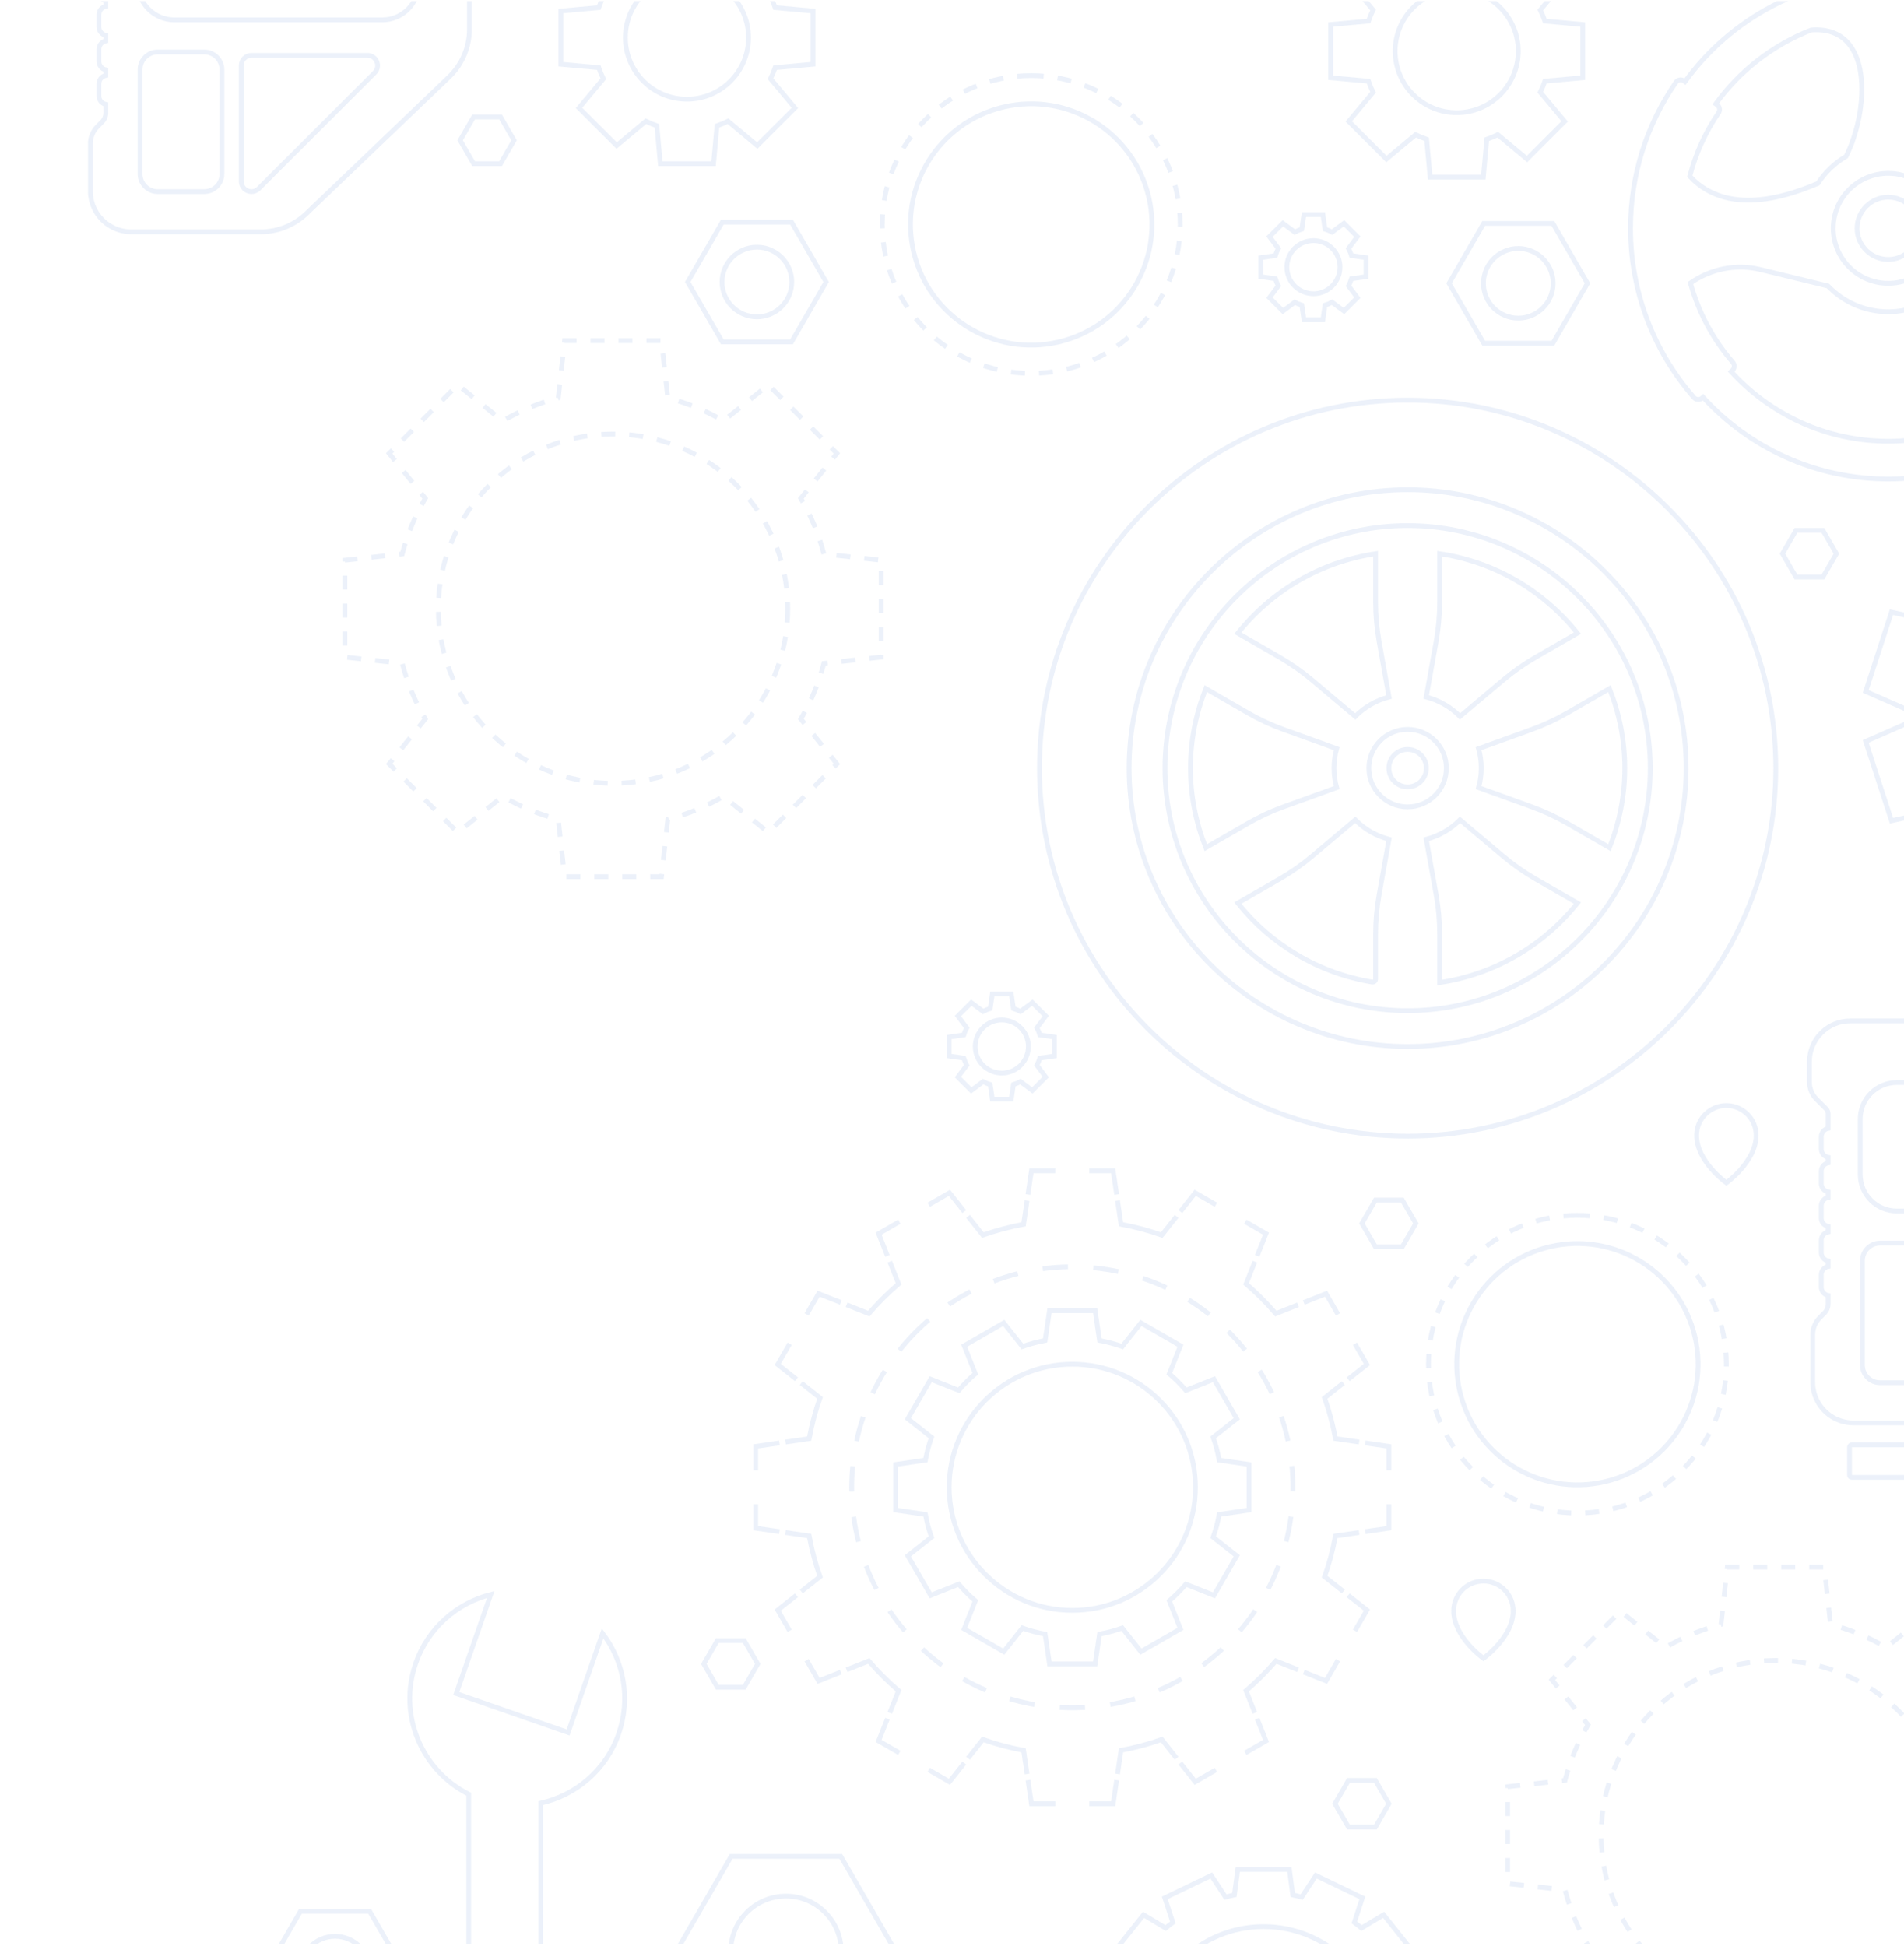 <svg width="588" height="601" viewBox="0 0 588 601" fill="none" xmlns="http://www.w3.org/2000/svg">
<g opacity="0.08" clip-path="url(#clip0_1_24523)">
<path d="M477.105 6.514C476.705 5.341 476.226 4.205 475.685 3.106L483.208 -5.912L471.582 -17.531L462.56 -10.015C461.463 -10.555 460.322 -11.022 459.15 -11.426L458.088 -23.12H441.647L440.585 -11.426C439.415 -11.024 438.274 -10.557 437.175 -10.015L428.153 -17.531L416.527 -5.912L424.05 3.106C423.507 4.207 423.03 5.341 422.63 6.514L410.938 7.574V24.007L422.63 25.067C423.03 26.24 423.507 27.376 424.05 28.475L416.527 37.493L428.153 49.113L437.175 41.594C438.274 42.135 439.411 42.613 440.585 43.013L441.645 54.699H458.086L459.147 43.013C460.32 42.613 461.457 42.135 462.556 41.594L471.578 49.113L483.204 37.493L475.681 28.475C476.224 27.376 476.701 26.24 477.101 25.067L488.793 24.007V7.574L477.105 6.514ZM468.88 15.792C468.88 26.287 460.367 34.795 449.867 34.795C439.366 34.795 430.853 26.287 430.853 15.792C430.853 5.296 439.366 -3.212 449.867 -3.212C460.367 -3.212 468.88 5.296 468.88 15.792Z" stroke="#0F52BA" stroke-width="1.485" stroke-miterlimit="10"/>
<path d="M239.386 2.351C238.986 1.178 238.508 0.042 237.967 -1.057L245.489 -10.075L233.864 -21.695L224.841 -14.178C223.744 -14.718 222.603 -15.185 221.432 -15.589L220.369 -27.283H203.928L202.866 -15.589C201.696 -15.187 200.556 -14.72 199.456 -14.178L190.434 -21.695L178.808 -10.075L186.331 -1.057C185.788 0.044 185.312 1.178 184.911 2.351L173.219 3.411V19.844L184.911 20.904C185.312 22.077 185.788 23.213 186.331 24.312L178.808 33.33L190.434 44.95L199.456 37.431C200.556 37.972 201.692 38.45 202.866 38.85L203.926 50.536H220.367L221.428 38.85C222.601 38.45 223.738 37.972 224.837 37.431L233.86 44.95L245.485 33.33L237.963 24.312C238.506 23.213 238.982 22.077 239.382 20.904L251.074 19.844V3.411L239.386 2.351ZM231.161 11.629C231.161 22.124 222.648 30.632 212.148 30.632C201.647 30.632 193.135 22.124 193.135 11.629C193.135 1.133 201.647 -7.375 212.148 -7.375C222.648 -7.375 231.161 1.133 231.161 11.629Z" stroke="#0F52BA" stroke-width="1.485" stroke-miterlimit="10"/>
<path d="M436.929 629.621L444.414 626.836L440.866 611.3L432.941 612.034C432.556 611.17 432.146 610.321 431.713 609.485L437.228 603.75L427.287 591.291L420.464 595.39C419.747 594.781 418.998 594.217 418.244 593.651L420.732 586.064L406.368 579.15L401.988 585.822C401.078 585.586 400.17 585.34 399.238 585.158L398.194 577.286H382.25L381.206 585.158C380.274 585.34 379.368 585.586 378.456 585.822L374.076 579.15L359.712 586.064L362.2 593.651C361.447 594.215 360.697 594.781 359.98 595.39L353.157 591.291L343.217 603.75L348.732 609.485C348.296 610.321 347.888 611.172 347.503 612.034L339.578 611.3L336.03 626.836L343.515 629.621C343.502 630.092 343.445 630.552 343.445 631.026C343.445 631.501 343.502 631.961 343.515 632.432L336.03 635.217L339.578 650.753L347.503 650.019C347.888 650.883 348.298 651.732 348.732 652.57L343.217 658.304L353.157 670.764L359.98 666.665C360.697 667.274 361.447 667.838 362.2 668.404L359.712 675.991L374.076 682.904L378.456 676.233C379.368 676.469 380.274 676.715 381.206 676.896L382.25 684.769H398.194L399.238 676.896C400.17 676.715 401.076 676.469 401.988 676.233L406.368 682.904L420.732 675.991L418.244 668.404C418.998 667.84 419.747 667.274 420.464 666.665L427.287 670.764L437.228 658.304L431.713 652.57C432.148 651.734 432.556 650.883 432.941 650.019L440.866 650.753L444.414 635.217L436.929 632.432C436.942 631.961 436.999 631.501 436.999 631.026C436.999 630.552 436.942 630.092 436.929 629.621ZM426.323 631.026C426.323 650.956 410.159 667.112 390.22 667.112C370.281 667.112 354.118 650.956 354.118 631.026C354.118 611.097 370.281 594.943 390.22 594.943C410.159 594.943 426.323 611.097 426.323 631.026Z" stroke="#0F52BA" stroke-width="1.485" stroke-miterlimit="10"/>
<path d="M691.695 220.26L707.059 213.522L699.099 189.036L682.72 192.608C682.345 192.071 681.941 191.559 681.546 191.038L690.022 176.547L669.181 161.414L658.02 173.936C657.397 173.719 656.786 173.485 656.153 173.293L654.493 156.644H628.733L627.073 173.293C626.44 173.485 625.827 173.721 625.206 173.936L614.048 161.414L593.207 176.547L601.682 191.038C601.288 191.559 600.883 192.071 600.508 192.608L584.13 189.036L576.168 213.522L591.533 220.26C591.527 220.59 591.484 220.908 591.484 221.24C591.484 221.57 591.527 221.89 591.533 222.22L576.168 228.958L584.13 253.445L600.508 249.873C600.883 250.41 601.288 250.921 601.682 251.442L593.207 265.933L614.048 281.068L625.206 268.545C625.829 268.762 626.44 268.996 627.073 269.189L628.733 285.839H654.493L656.153 269.189C656.786 268.998 657.399 268.762 658.02 268.545L669.181 281.068L690.022 265.933L681.546 251.442C681.941 250.921 682.345 250.41 682.72 249.873L699.099 253.445L707.059 228.958L691.695 222.22C691.701 221.89 691.744 221.57 691.744 221.24C691.744 220.908 691.701 220.59 691.695 220.26ZM679.603 221.24C679.603 242.212 662.594 259.213 641.612 259.213C620.631 259.213 603.621 242.212 603.621 221.24C603.621 200.269 620.631 183.268 641.612 183.268C662.594 183.266 679.603 200.269 679.603 221.24Z" stroke="#0F52BA" stroke-width="1.485" stroke-miterlimit="10"/>
<path d="M419.727 445.319L412.417 444.25C411.622 439.934 410.501 435.735 409.064 431.683L414.86 427.104" stroke="#0F52BA" stroke-width="1.485" stroke-miterlimit="10"/>
<path d="M416.341 425.934L422.137 421.354L418.442 414.96" stroke="#0F52BA" stroke-width="1.485" stroke-miterlimit="10"/>
<path d="M413.203 405.888L409.508 399.493L402.644 402.22" stroke="#0F52BA" stroke-width="1.485" stroke-miterlimit="10"/>
<path d="M400.863 402.926L393.999 405.653C391.179 402.357 388.107 399.284 384.809 396.468L387.537 389.607" stroke="#0F52BA" stroke-width="1.485" stroke-miterlimit="10"/>
<path d="M388.244 387.829L390.973 380.968L384.575 377.275" stroke="#0F52BA" stroke-width="1.485" stroke-miterlimit="10"/>
<path d="M375.5 372.036L369.1 368.345L364.521 374.139" stroke="#0F52BA" stroke-width="1.485" stroke-miterlimit="10"/>
<path d="M363.348 375.618L358.766 381.411C354.712 379.975 350.511 378.854 346.194 378.06L345.124 370.754" stroke="#0F52BA" stroke-width="1.485" stroke-miterlimit="10"/>
<path d="M344.852 368.87L343.781 361.564H336.396" stroke="#0F52BA" stroke-width="1.485" stroke-miterlimit="10"/>
<path d="M325.91 361.564H318.522L317.454 368.87" stroke="#0F52BA" stroke-width="1.485" stroke-miterlimit="10"/>
<path d="M317.176 370.754L316.108 378.06C311.79 378.854 307.589 379.975 303.535 381.411L298.954 375.618" stroke="#0F52BA" stroke-width="1.485" stroke-miterlimit="10"/>
<path d="M297.785 374.139L293.204 368.345L286.806 372.036" stroke="#0F52BA" stroke-width="1.485" stroke-miterlimit="10"/>
<path d="M277.73 377.275L271.333 380.968L274.061 387.829" stroke="#0F52BA" stroke-width="1.485" stroke-miterlimit="10"/>
<path d="M274.772 389.607L277.5 396.468C274.202 399.286 271.13 402.357 268.31 405.653L261.445 402.926" stroke="#0F52BA" stroke-width="1.485" stroke-miterlimit="10"/>
<path d="M259.664 402.22L252.8 399.493L249.105 405.888" stroke="#0F52BA" stroke-width="1.485" stroke-miterlimit="10"/>
<path d="M243.866 414.96L240.173 421.354L245.969 425.934" stroke="#0F52BA" stroke-width="1.485" stroke-miterlimit="10"/>
<path d="M247.446 427.104L253.242 431.683C251.805 435.735 250.684 439.936 249.889 444.25L242.58 445.319" stroke="#0F52BA" stroke-width="1.485" stroke-miterlimit="10"/>
<path d="M240.695 445.593L233.386 446.661V454.045" stroke="#0F52BA" stroke-width="1.485" stroke-miterlimit="10"/>
<path d="M233.386 464.524V471.908L240.695 472.976" stroke="#0F52BA" stroke-width="1.485" stroke-miterlimit="10"/>
<path d="M242.58 473.251L249.889 474.318C250.684 478.634 251.805 482.832 253.242 486.885L247.446 491.464" stroke="#0F52BA" stroke-width="1.485" stroke-miterlimit="10"/>
<path d="M245.969 492.634L240.173 497.211L243.866 503.607" stroke="#0F52BA" stroke-width="1.485" stroke-miterlimit="10"/>
<path d="M249.105 512.682L252.8 519.076L259.664 516.349" stroke="#0F52BA" stroke-width="1.485" stroke-miterlimit="10"/>
<path d="M261.446 515.639L268.31 512.912C271.13 516.209 274.202 519.279 277.5 522.098L274.772 528.959" stroke="#0F52BA" stroke-width="1.485" stroke-miterlimit="10"/>
<path d="M274.061 530.74L271.333 537.601L277.73 541.294" stroke="#0F52BA" stroke-width="1.485" stroke-miterlimit="10"/>
<path d="M286.806 546.532L293.204 550.225L297.785 544.431" stroke="#0F52BA" stroke-width="1.485" stroke-miterlimit="10"/>
<path d="M298.954 542.949L303.535 537.156C307.589 538.593 311.79 539.713 316.108 540.507L317.176 547.813" stroke="#0F52BA" stroke-width="1.485" stroke-miterlimit="10"/>
<path d="M317.458 549.697L318.526 557.005H325.914" stroke="#0F52BA" stroke-width="1.485" stroke-miterlimit="10"/>
<path d="M336.396 557.005H343.781L344.852 549.697" stroke="#0F52BA" stroke-width="1.485" stroke-miterlimit="10"/>
<path d="M345.127 547.813L346.198 540.507C350.515 539.713 354.716 538.593 358.77 537.156L363.352 542.949" stroke="#0F52BA" stroke-width="1.485" stroke-miterlimit="10"/>
<path d="M364.521 544.431L369.1 550.225L375.5 546.532" stroke="#0F52BA" stroke-width="1.485" stroke-miterlimit="10"/>
<path d="M384.575 541.294L390.973 537.601L388.244 530.74" stroke="#0F52BA" stroke-width="1.485" stroke-miterlimit="10"/>
<path d="M387.537 528.959L384.809 522.098C388.107 519.279 391.179 516.209 393.999 512.912L400.863 515.639" stroke="#0F52BA" stroke-width="1.485" stroke-miterlimit="10"/>
<path d="M402.644 516.349L409.508 519.076L413.203 512.682" stroke="#0F52BA" stroke-width="1.485" stroke-miterlimit="10"/>
<path d="M418.442 503.607L422.137 497.211L416.341 492.634" stroke="#0F52BA" stroke-width="1.485" stroke-miterlimit="10"/>
<path d="M414.86 491.464L409.064 486.885C410.501 482.832 411.622 478.634 412.417 474.318L419.727 473.251" stroke="#0F52BA" stroke-width="1.485" stroke-miterlimit="10"/>
<path d="M421.612 472.976L428.922 471.908V464.524" stroke="#0F52BA" stroke-width="1.485" stroke-miterlimit="10"/>
<path d="M428.922 454.045V446.661L421.612 445.593" stroke="#0F52BA" stroke-width="1.485" stroke-miterlimit="10"/>
<path d="M282.985 411.132C256.379 437.725 256.379 480.841 282.985 507.434C309.591 534.027 352.727 534.027 379.333 507.434C405.939 480.841 405.939 437.725 379.333 411.132C352.727 384.539 309.591 384.539 282.985 411.132Z" stroke="#0F52BA" stroke-width="1.485" stroke-miterlimit="10" stroke-dasharray="7.83 7.83"/>
<path d="M376.515 450.89C376.072 448.481 375.447 446.137 374.644 443.874L381.942 438.11L374.892 425.907L366.235 429.346C364.661 427.506 362.946 425.792 361.105 424.219L364.546 415.566L352.336 408.519L346.57 415.814C344.306 415.011 341.961 414.387 339.551 413.944L338.204 404.737H324.106L322.758 413.944C320.349 414.387 318.003 415.013 315.74 415.814L309.973 408.519L297.764 415.566L301.205 424.219C299.363 425.792 297.649 427.506 296.074 429.346L287.417 425.907L280.368 438.11L287.665 443.874C286.863 446.137 286.238 448.481 285.795 450.89L276.583 452.236V466.327L285.795 467.674C286.238 470.083 286.865 472.427 287.665 474.689L280.368 480.453L287.417 492.657L296.074 489.217C297.649 491.058 299.363 492.772 301.205 494.345L297.764 502.998L309.973 510.042L315.74 502.75C318.003 503.552 320.347 504.177 322.758 504.62L324.106 513.829H338.204L339.551 504.62C341.961 504.177 344.306 503.552 346.57 502.75L352.336 510.042L364.546 502.998L361.105 494.345C362.946 492.772 364.661 491.058 366.235 489.217L374.892 492.657L381.942 480.453L374.644 474.689C375.447 472.427 376.072 470.083 376.515 467.674L385.727 466.327V452.236L376.515 450.89ZM369.184 459.283C369.184 480.276 352.157 497.292 331.156 497.292C310.153 497.292 293.128 480.276 293.128 459.283C293.128 438.29 310.153 421.273 331.156 421.273C352.159 421.271 369.184 438.29 369.184 459.283Z" stroke="#0F52BA" stroke-width="1.485" stroke-miterlimit="10"/>
<path d="M509.645 237.205C509.645 195.904 476.028 162.304 434.707 162.304C393.387 162.304 359.77 195.904 359.77 237.205C359.77 278.505 393.387 312.105 434.707 312.105C476.028 312.105 509.645 278.505 509.645 237.205ZM443.524 276.358L440.453 259.17C444.466 258.123 448.053 256.031 450.881 253.169L464.225 264.412C467.326 267.024 470.673 269.37 474.21 271.412L487.146 278.876C476.799 291.856 461.753 300.874 444.597 303.425V288.501C444.597 284.42 444.237 280.348 443.524 276.358ZM423.761 303.259C407.045 300.499 392.404 291.589 382.271 278.876L395.207 271.412C398.747 269.368 402.1 267.016 405.227 264.383L418.536 253.171C421.363 256.033 424.951 258.125 428.964 259.171L425.892 276.36C425.177 280.356 424.82 284.404 424.82 288.464V302.362C424.82 302.914 424.308 303.351 423.761 303.259ZM372.37 212.644L385.319 220.116C388.856 222.157 392.563 223.881 396.376 225.259L412.802 231.193C412.275 233.11 411.972 235.12 411.972 237.205C411.972 239.289 412.277 241.298 412.802 243.217L396.376 249.15C392.563 250.528 388.856 252.252 385.319 254.294L372.37 261.766C369.355 254.149 367.644 245.879 367.644 237.205C367.642 228.528 369.355 220.26 372.37 212.644ZM425.892 198.051L428.964 215.24C424.951 216.286 421.363 218.378 418.536 221.24L405.192 209.999C402.091 207.387 398.745 205.041 395.207 202.999L382.271 195.535C392.617 182.555 407.664 173.537 424.82 170.986V185.91C424.82 189.992 425.179 194.061 425.892 198.051ZM487.146 195.533L474.21 202.997C470.673 205.039 467.326 207.385 464.225 209.997L450.881 221.238C448.053 218.376 444.466 216.284 440.453 215.238L443.524 198.049C444.237 194.06 444.597 189.988 444.597 185.906V170.982C461.753 173.535 476.799 182.553 487.146 195.533ZM497.047 212.644C500.062 220.26 501.773 228.53 501.773 237.207C501.773 245.883 500.062 254.151 497.047 261.768L484.097 254.294C480.561 252.252 476.852 250.528 473.04 249.15L456.615 243.217C457.14 241.3 457.444 239.289 457.444 237.205C457.444 235.12 457.14 233.111 456.615 231.193L473.04 225.259C476.854 223.881 480.561 222.157 484.097 220.116L497.047 212.644Z" stroke="#0F52BA" stroke-width="1.485" stroke-miterlimit="10"/>
<path d="M548.406 237.204C548.406 299.867 497.401 350.847 434.709 350.847C372.016 350.847 321.011 299.867 321.011 237.204C321.011 174.542 372.016 123.562 434.709 123.562C497.401 123.562 548.406 174.542 548.406 237.204ZM520.721 237.204C520.721 189.8 482.136 151.234 434.709 151.234C387.281 151.234 348.697 189.8 348.697 237.204C348.697 284.608 387.281 323.174 434.709 323.174C482.136 323.174 520.721 284.608 520.721 237.204Z" stroke="#0F52BA" stroke-width="1.485" stroke-miterlimit="10"/>
<path d="M434.705 225.243C428.095 225.243 422.738 230.598 422.738 237.204C422.738 243.81 428.095 249.166 434.705 249.166C441.314 249.166 446.672 243.81 446.672 237.204C446.672 230.598 441.314 225.243 434.705 225.243Z" stroke="#0F52BA" stroke-width="1.485" stroke-miterlimit="10"/>
<path d="M440.492 237.205C440.492 234.011 437.903 231.421 434.706 231.421C431.509 231.421 428.92 234.009 428.92 237.205C428.92 240.4 431.509 242.988 434.706 242.988C437.903 242.988 440.492 240.398 440.492 237.205Z" stroke="#0F52BA" stroke-width="1.485" stroke-miterlimit="10"/>
<path d="M126.548 683.415C126.548 699.602 139.677 712.727 155.874 712.727C172.069 712.727 185.2 699.604 185.2 683.415C185.2 671.162 177.674 660.679 166.996 656.299V556.829C177.799 554.391 187.147 546.638 191.055 535.413C194.855 524.5 192.611 512.952 186.095 504.401L175.442 534.989L140.903 522.973L151.556 492.385C141.136 495.043 132.201 502.703 128.401 513.616C122.873 529.489 130.145 546.685 144.754 554.061V656.299C134.074 660.679 126.548 671.162 126.548 683.415ZM136.461 683.294C136.461 672.58 145.151 663.892 155.872 663.892C166.593 663.892 175.284 672.578 175.284 683.294C175.284 694.01 166.593 702.696 155.872 702.696C145.153 702.696 136.461 694.01 136.461 683.294Z" stroke="#0F52BA" stroke-width="1.485" stroke-miterlimit="10"/>
<path d="M662.699 70.509C662.699 54.263 657.86 38.714 648.685 25.418C648.119 24.596 646.973 24.413 646.164 24.998L645.873 25.209C631.789 5.774 608.917 -6.906 583.124 -6.906C557.331 -6.906 534.459 5.772 520.375 25.209L520.084 24.998C519.275 24.413 518.129 24.596 517.562 25.418C508.388 38.712 503.549 54.263 503.549 70.509C503.549 89.792 510.487 108.275 523.128 122.762C523.784 123.513 524.94 123.564 525.677 122.892L525.936 122.656C540.11 138.172 560.498 147.924 583.126 147.924C605.752 147.924 626.142 138.172 640.315 122.656L640.575 122.892C641.311 123.564 642.468 123.513 643.122 122.762C655.759 108.275 662.699 89.792 662.699 70.509ZM534.603 114.747L535.003 114.38C535.722 113.724 535.771 112.625 535.134 111.888C528.955 104.736 524.517 96.374 522.038 87.407C528.217 83.072 536.056 81.389 543.694 83.247L564.515 88.312C569.208 93.212 575.803 96.278 583.126 96.278C590.449 96.278 597.042 93.214 601.737 88.312L622.556 83.247C630.194 81.389 638.033 83.072 644.211 87.407C641.733 96.376 637.294 104.736 631.116 111.888C630.479 112.623 630.526 113.724 631.244 114.38L631.647 114.747C619.609 127.926 602.344 136.257 583.126 136.257C563.904 136.257 546.641 127.926 534.603 114.747ZM559.367 9.268C579.037 7.786 576.99 34.793 570.089 48.304C566.587 50.363 563.617 53.215 561.426 56.627C539.653 65.947 528.09 61.171 521.841 54.425C523.657 47.482 526.614 40.877 530.727 34.859C531.275 34.057 531.104 32.97 530.315 32.4L529.865 32.076C537.249 21.881 547.461 13.9 559.367 9.268ZM636.38 32.074L635.931 32.4C635.142 32.97 634.971 34.057 635.519 34.859C639.63 40.877 642.589 47.482 644.403 54.425C638.156 61.171 626.593 65.947 604.82 56.627C602.629 53.215 599.661 50.363 596.157 48.304C589.258 34.793 587.211 7.786 606.881 9.268C618.785 13.9 628.997 21.881 636.38 32.074Z" stroke="#0F52BA" stroke-width="1.485" stroke-miterlimit="10"/>
<path d="M583.123 53.532C573.742 53.532 566.137 61.133 566.137 70.51C566.137 79.886 573.742 87.487 583.123 87.487C592.504 87.487 600.109 79.886 600.109 70.51C600.109 61.133 592.504 53.532 583.123 53.532Z" stroke="#0F52BA" stroke-width="1.485" stroke-miterlimit="10"/>
<path d="M592.738 70.508C592.738 75.809 588.424 80.121 583.12 80.121C577.816 80.121 573.503 75.809 573.503 70.508C573.503 65.209 577.816 60.895 583.12 60.895C588.424 60.897 592.738 65.209 592.738 70.508Z" stroke="#0F52BA" stroke-width="1.485" stroke-miterlimit="10"/>
<path d="M599.746 446.182H571.867C571.488 446.182 571.18 446.488 571.18 446.869V455.539C571.18 455.918 571.486 456.227 571.867 456.227H599.746C600.125 456.227 600.434 455.92 600.434 455.539V446.871C600.434 446.488 600.125 446.182 599.746 446.182Z" stroke="#0F52BA" stroke-width="1.485" stroke-miterlimit="10"/>
<path d="M676.875 376.872V327.842C676.875 320.901 671.245 315.273 664.301 315.273H571.375C564.431 315.273 558.801 320.901 558.801 327.842V334.185C558.801 336.155 559.584 338.044 560.976 339.436L563.935 342.393C564.347 342.805 564.58 343.363 564.58 343.947V348.454C563.367 348.692 562.451 349.76 562.451 351.042V354.811C562.451 356.094 563.365 357.161 564.58 357.399V359.115C563.367 359.353 562.451 360.421 562.451 361.703V365.473C562.451 366.755 563.365 367.823 564.58 368.061V369.777C563.367 370.015 562.451 371.082 562.451 372.365V376.134C562.451 377.416 563.365 378.484 564.58 378.722V380.438C563.367 380.676 562.451 381.744 562.451 383.026V386.795C562.451 388.078 563.365 389.145 564.58 389.384V391.099C563.367 391.337 562.451 392.405 562.451 393.688V397.457C562.451 398.739 563.365 399.807 564.58 400.045V402.645C564.58 403.711 564.156 404.733 563.402 405.489L561.988 406.902C560.596 408.296 559.813 410.183 559.813 412.153V426.829C559.813 430.901 561.787 434.721 565.109 437.079C567.235 438.587 569.78 439.397 572.387 439.397H612.456C617.703 439.397 622.747 437.373 626.538 433.745L670.598 391.566C674.608 387.73 676.875 382.421 676.875 376.872ZM647.584 390.281L611.78 426.068C611.171 426.677 610.339 427.009 609.48 426.987C607.773 426.946 606.41 425.551 606.41 423.843V388.056C606.41 386.319 607.818 384.912 609.556 384.912H645.36C648.162 384.912 649.566 388.3 647.584 390.281Z" stroke="#0F52BA" stroke-width="1.485" stroke-miterlimit="10"/>
<path d="M649.939 334.292H585.741C579.521 334.292 574.48 339.332 574.48 345.547V362.702C574.48 368.919 579.523 373.957 585.743 373.957H649.939C656.159 373.957 661.199 368.917 661.199 362.702V345.549C661.199 339.332 656.159 334.292 649.939 334.292Z" stroke="#0F52BA" stroke-width="1.485" stroke-miterlimit="10"/>
<path d="M594.981 383.872H580.608C577.597 383.872 575.156 386.312 575.156 389.322V421.54C575.156 424.55 577.597 426.99 580.608 426.99H594.981C597.993 426.99 600.434 424.55 600.434 421.54V389.322C600.434 386.312 597.993 383.872 594.981 383.872Z" stroke="#0F52BA" stroke-width="1.485" stroke-miterlimit="10"/>
<path d="M276.578 602.557L259.653 573.257H225.804L208.878 602.557L225.804 631.857H259.653L276.578 602.557ZM259.778 602.557C259.778 611.967 252.146 619.597 242.729 619.597C233.314 619.597 225.681 611.969 225.681 602.557C225.681 593.147 233.312 585.517 242.729 585.517C252.144 585.517 259.778 593.145 259.778 602.557Z" stroke="#0F52BA" stroke-width="1.485" stroke-miterlimit="10"/>
<path d="M613.504 549.795C611.923 543.692 609.522 537.935 606.398 532.634L617.547 518.752L596.374 497.589L582.485 508.733C577.181 505.61 571.422 503.211 565.315 501.63L563.376 483.928H533.435L531.496 501.63C525.391 503.211 519.63 505.61 514.326 508.733L500.437 497.589L479.264 518.752L490.413 532.634C487.289 537.935 484.889 543.694 483.307 549.795L465.598 551.732V581.66L483.307 583.598C484.891 589.7 487.289 595.458 490.413 600.76L479.264 614.642L500.437 635.804L514.326 624.661C519.63 627.784 525.391 630.183 531.496 631.764L533.435 649.464H563.376L565.315 631.764C571.422 630.183 577.181 627.784 582.485 624.661L596.374 635.804L617.547 614.642L606.398 600.76C609.522 595.458 611.923 589.7 613.504 583.598L631.215 581.66V551.732L613.504 549.795ZM602.361 566.697C602.361 596.481 578.204 620.624 548.406 620.624C518.607 620.624 494.452 596.479 494.452 566.697C494.452 536.913 518.609 512.769 548.406 512.769C578.204 512.769 602.361 536.913 602.361 566.697Z" stroke="#0F52BA" stroke-width="1.485" stroke-miterlimit="10" stroke-dasharray="4.32 4.32"/>
<path d="M254.422 171.058C252.84 164.954 250.44 159.198 247.316 153.897L258.465 140.015L237.292 118.852L223.403 129.995C218.099 126.872 212.34 124.474 206.233 122.892L204.294 105.191H174.353L172.414 122.892C166.309 124.474 160.548 126.872 155.244 129.995L141.355 118.852L120.182 140.015L131.331 153.897C128.207 159.198 125.807 164.956 124.225 171.058L106.516 172.994V202.923L124.225 204.861C125.809 210.963 128.207 216.721 131.331 222.022L120.182 235.904L141.355 257.067L155.244 245.924C160.548 249.047 166.309 251.446 172.414 253.027L174.353 270.727H204.294L206.233 253.027C212.34 251.446 218.099 249.047 223.403 245.924L237.292 257.067L258.465 235.904L247.316 222.022C250.44 216.721 252.84 210.963 254.422 204.861L272.133 202.923V172.994L254.422 171.058ZM243.279 187.96C243.279 217.744 219.122 241.887 189.324 241.887C159.525 241.887 135.37 217.742 135.37 187.96C135.37 158.175 159.527 134.032 189.324 134.032C219.122 134.032 243.279 158.175 243.279 187.96Z" stroke="#0F52BA" stroke-width="1.485" stroke-miterlimit="10" stroke-dasharray="4.32 4.32"/>
<path d="M490.25 87.488L479.564 68.99H458.194L447.508 87.488L458.194 105.986H479.564L490.25 87.488ZM479.642 87.488C479.642 93.43 474.822 98.247 468.88 98.247C462.937 98.247 458.116 93.43 458.116 87.488C458.116 81.546 462.935 76.729 468.88 76.729C474.824 76.729 479.642 81.546 479.642 87.488Z" stroke="#0F52BA" stroke-width="1.485" stroke-miterlimit="10"/>
<path d="M255.125 87.086L244.439 68.587H223.069L212.383 87.086L223.069 105.584H244.439L255.125 87.086ZM244.517 87.086C244.517 93.027 239.697 97.845 233.755 97.845C227.812 97.845 222.991 93.027 222.991 87.086C222.991 81.144 227.81 76.327 233.755 76.327C239.699 76.327 244.517 81.144 244.517 87.086Z" stroke="#0F52BA" stroke-width="1.485" stroke-miterlimit="10"/>
<path d="M437.246 377.799L433.083 370.593H424.758L420.594 377.799L424.758 385.006H433.083L437.246 377.799Z" stroke="#0F52BA" stroke-width="1.485" stroke-miterlimit="10"/>
<path d="M158.746 43.33L154.583 36.123H146.258L142.094 43.33L146.258 50.536H154.583L158.746 43.33Z" stroke="#0F52BA" stroke-width="1.485" stroke-miterlimit="10"/>
<path d="M428.922 557.004L424.758 549.798H416.433L412.27 557.004L416.433 564.211H424.758L428.922 557.004Z" stroke="#0F52BA" stroke-width="1.485" stroke-miterlimit="10"/>
<path d="M567.129 170.983L562.965 163.777H554.64L550.477 170.983L554.64 178.189H562.965L567.129 170.983Z" stroke="#0F52BA" stroke-width="1.485" stroke-miterlimit="10"/>
<path d="M234.008 513.828L229.844 506.621H221.519L217.356 513.828L221.519 521.034H229.844L234.008 513.828Z" stroke="#0F52BA" stroke-width="1.485" stroke-miterlimit="10"/>
<path d="M124.84 608.7L114.154 590.202H92.784L82.097 608.7L92.784 627.198H114.154L124.84 608.7ZM114.234 608.7C114.234 614.642 109.414 619.459 103.47 619.459C97.525 619.459 92.705 614.642 92.705 608.7C92.705 602.758 97.525 597.941 103.47 597.941C109.414 597.941 114.234 602.758 114.234 608.7Z" stroke="#0F52BA" stroke-width="1.485" stroke-miterlimit="10"/>
<path d="M417.36 78.919C417.128 78.155 416.823 77.425 416.454 76.734L419.178 73.08L415.042 68.946L411.384 71.669C410.693 71.3 409.961 70.996 409.199 70.763L408.539 66.254H402.69L402.03 70.763C401.266 70.996 400.536 71.3 399.845 71.669L396.187 68.946L392.051 73.08L394.775 76.734C394.406 77.425 394.101 78.157 393.869 78.919L389.358 79.578V85.424L393.869 86.084C394.101 86.847 394.406 87.577 394.775 88.268L392.051 91.922L396.187 96.056L399.845 93.334C400.536 93.702 401.268 94.007 402.03 94.239L402.69 98.748H408.539L409.199 94.239C409.963 94.007 410.693 93.702 411.384 93.334L415.042 96.056L419.178 91.922L416.454 88.268C416.823 87.577 417.128 86.845 417.36 86.084L421.871 85.424V79.578L417.36 78.919ZM413.821 82.5C413.821 87.031 410.148 90.702 405.615 90.702C401.083 90.702 397.41 87.031 397.41 82.5C397.41 77.97 401.083 74.298 405.615 74.298C410.148 74.298 413.821 77.97 413.821 82.5Z" stroke="#0F52BA" stroke-width="1.485" stroke-miterlimit="10"/>
<path d="M321.126 319.593C320.893 318.83 320.589 318.1 320.219 317.409L322.944 313.755L318.808 309.621L315.15 312.344C314.459 311.975 313.726 311.67 312.965 311.438L312.304 306.929H306.456L305.796 311.438C305.032 311.67 304.302 311.975 303.61 312.344L299.955 309.621L295.818 313.755L298.543 317.409C298.174 318.1 297.869 318.832 297.637 319.593L293.125 320.253V326.099L297.637 326.759C297.869 327.522 298.174 328.252 298.543 328.943L295.818 332.599L299.955 336.733L303.61 334.01C304.302 334.379 305.034 334.683 305.796 334.916L306.456 339.425H312.304L312.965 334.916C313.728 334.683 314.459 334.379 315.15 334.01L318.808 336.733L322.944 332.599L320.219 328.943C320.589 328.252 320.893 327.52 321.126 326.759L325.637 326.099V320.253L321.126 319.593ZM317.585 323.175C317.585 327.705 313.912 331.377 309.379 331.377C304.847 331.377 301.173 327.705 301.173 323.175C301.173 318.644 304.847 314.973 309.379 314.973C313.912 314.973 317.585 318.644 317.585 323.175Z" stroke="#0F52BA" stroke-width="1.485" stroke-miterlimit="10"/>
<path d="M467.309 497.446C467.309 492.369 463.19 488.252 458.111 488.252C453.031 488.252 448.913 492.369 448.913 497.446C448.913 505.548 458.111 512.099 458.111 512.099C458.111 512.099 467.309 505.55 467.309 497.446Z" stroke="#0F52BA" stroke-width="1.485" stroke-miterlimit="10"/>
<path d="M542.344 350.598C542.344 345.521 538.225 341.404 533.146 341.404C528.066 341.404 523.948 345.521 523.948 350.598C523.948 358.7 533.146 365.251 533.146 365.251C533.146 365.251 542.344 358.7 542.344 350.598Z" stroke="#0F52BA" stroke-width="1.485" stroke-miterlimit="10"/>
<path d="M487.145 375.295C461.74 375.295 441.145 395.88 441.145 421.273C441.145 446.665 461.74 467.25 487.145 467.25C512.55 467.25 533.145 446.665 533.145 421.273C533.145 395.88 512.55 375.295 487.145 375.295Z" stroke="#0F52BA" stroke-width="1.485" stroke-miterlimit="10" stroke-dasharray="4.32 4.32"/>
<path d="M318.465 23.343C293.06 23.343 272.465 43.928 272.465 69.32C272.465 94.713 293.06 115.298 318.465 115.298C343.87 115.298 364.465 94.713 364.465 69.32C364.465 43.928 343.87 23.343 318.465 23.343Z" stroke="#0F52BA" stroke-width="1.485" stroke-miterlimit="10" stroke-dasharray="4.32 4.32"/>
<path d="M478.643 384.994C458.598 389.684 446.151 409.728 450.843 429.764C455.534 449.8 475.588 462.24 495.634 457.551C515.679 452.861 528.126 432.817 523.434 412.782C518.743 392.746 498.689 380.305 478.643 384.994Z" stroke="#0F52BA" stroke-width="1.485" stroke-miterlimit="10"/>
<path d="M309.964 33.042C289.918 37.732 277.471 57.776 282.163 77.811C286.855 97.847 306.908 110.288 326.954 105.599C347 100.909 359.447 80.865 354.755 60.829C350.063 40.793 330.009 28.352 309.964 33.042Z" stroke="#0F52BA" stroke-width="1.485" stroke-miterlimit="10"/>
<path d="M144.977 9.058V-39.972C144.977 -46.913 139.346 -52.54 132.402 -52.54H39.477C32.533 -52.54 26.902 -46.913 26.902 -39.972V-33.628C26.902 -31.659 27.686 -29.769 29.078 -28.378L32.037 -25.42C32.449 -25.009 32.681 -24.45 32.681 -23.867V-19.36C31.468 -19.122 30.552 -18.054 30.552 -16.771V-13.002C30.552 -11.72 31.466 -10.652 32.681 -10.414V-8.698C31.468 -8.46 30.552 -7.392 30.552 -6.11V-2.341C30.552 -1.058 31.466 0.009 32.681 0.247V1.963C31.468 2.201 30.552 3.269 30.552 4.551V8.32C30.552 9.603 31.466 10.671 32.681 10.909V12.624C31.468 12.863 30.552 13.93 30.552 15.213V18.982C30.552 20.264 31.466 21.332 32.681 21.57V23.286C31.468 23.524 30.552 24.592 30.552 25.874V29.643C30.552 30.926 31.466 31.993 32.681 32.231V34.831C32.681 35.897 32.257 36.92 31.503 37.675L30.09 39.089C28.697 40.482 27.914 42.37 27.914 44.339V59.016C27.914 63.087 29.889 66.907 33.21 69.265C35.337 70.774 37.882 71.584 40.489 71.584H80.558C85.805 71.584 90.849 69.56 94.64 65.931L138.7 23.752C142.709 19.917 144.977 14.608 144.977 9.058ZM115.686 22.468L79.882 58.254C79.272 58.863 78.441 59.195 77.581 59.174C75.874 59.133 74.511 57.737 74.511 56.029V20.243C74.511 18.506 75.919 17.098 77.657 17.098H113.461C116.264 17.098 117.668 20.487 115.686 22.468Z" stroke="#0F52BA" stroke-width="1.485" stroke-miterlimit="10"/>
<path d="M118.041 -33.522H53.842C47.622 -33.522 42.582 -28.483 42.582 -22.268V-5.112C42.582 1.105 47.624 6.143 53.844 6.143H118.041C124.26 6.143 129.301 1.103 129.301 -5.112V-22.266C129.301 -28.482 124.26 -33.522 118.041 -33.522Z" stroke="#0F52BA" stroke-width="1.485" stroke-miterlimit="10"/>
<path d="M63.079 16.058H48.706C45.694 16.058 43.253 18.498 43.253 21.508V53.726C43.253 56.736 45.694 59.176 48.706 59.176H63.079C66.09 59.176 68.531 56.736 68.531 53.726V21.508C68.531 18.498 66.09 16.058 63.079 16.058Z" stroke="#0F52BA" stroke-width="1.485" stroke-miterlimit="10"/>
</g>
<defs>
<clipPath id="clip0_1_24523">
<rect width="588" height="600" fill="white" transform="matrix(-1 0 0 -1 588 600.346)"/>
</clipPath>
</defs>
</svg>
